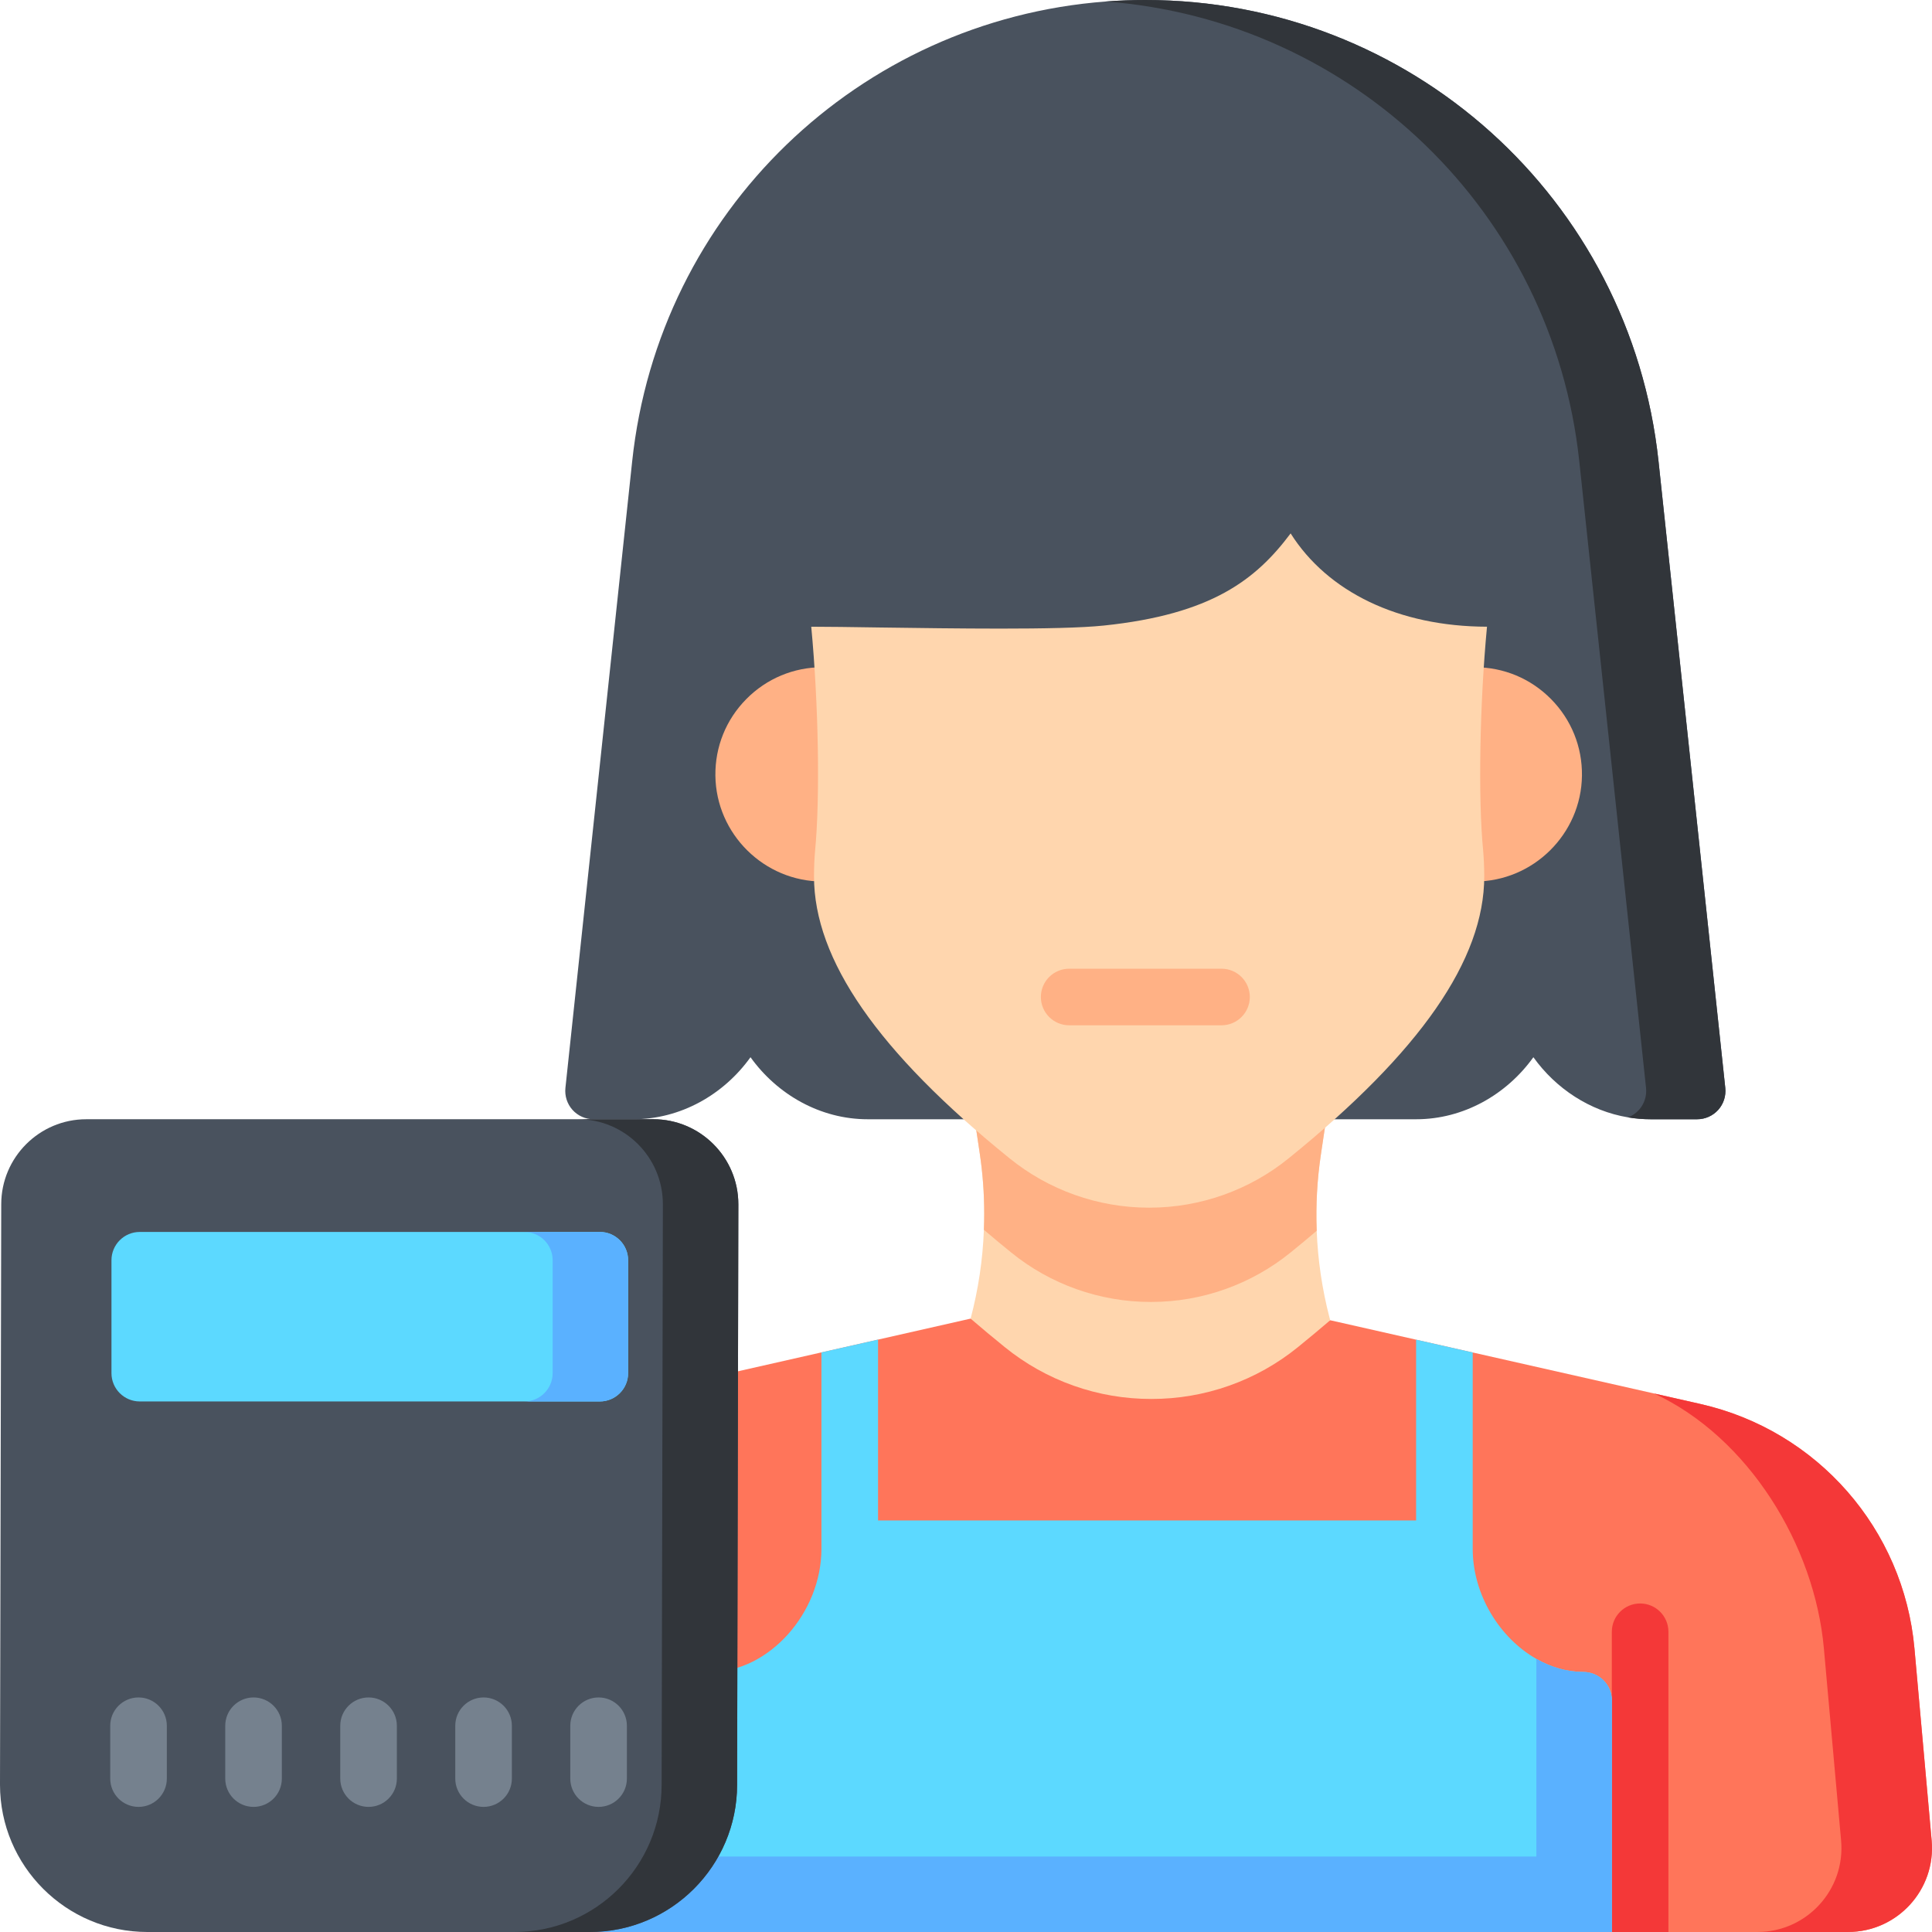 <svg id="Layer_1" enable-background="new 0 0 512 512" height="512" viewBox="0 0 512 512" width="512" xmlns="http://www.w3.org/2000/svg"><g><g><g><g><g><g><path d="m489.73 511.997h-371.48c-13.08 0-23.34-11.208-22.18-24.227l4.56-50.923c2.83-31.596 25.74-57.772 56.71-64.781l60.35-13.668 15-3.39 24.53-5.559 95.3.43 22.76 5.149 15 3.39 48.06 10.869 12.28 2.78c30.98 7.009 53.9 33.186 56.73 64.801l4.56 50.903c1.16 13.017-9.1 24.226-22.18 24.226z" fill="#ff755a"/><path d="m511.91 487.77c1.16 13.018-9.1 24.227-22.18 24.227h-24c13.08 0 23.34-11.208 22.18-24.227l-4.56-50.903c-2.46-27.506-20.07-56.013-45.01-67.581l12.28 2.78c30.98 7.009 53.9 33.186 56.73 64.801z" fill="#f43838"/><g fill="#f43838"><path d="m180.83 432.437v79.56h-15v-79.56c0-4.139 3.35-7.499 7.5-7.499 4.14 0 7.5 3.36 7.5 7.499z"/><path d="m442.15 432.437v79.56h-15v-79.56c0-4.139 3.36-7.499 7.5-7.499s7.5 3.36 7.5 7.499z"/></g><path d="m427.15 450.585v61.412h-270.843v-61.412l32.094-7.499c15.34-.05 29.29-15.588 29.29-32.656v-52.033l15-3.39v47.924h142.59v-47.904l15 3.39v52.013c0 12.228 7.17 23.677 16.87 29.196 3.84 2.19 8.08 3.45 12.43 3.46 4.159.01 7.569 3.339 7.569 7.499z" fill="#5cd9ff"/><path d="m427.15 450.585v61.412h-270.843v-19.997h250.843v-52.373c3.84 2.19 8.08 3.45 12.43 3.46 4.16.009 7.57 3.338 7.57 7.498z" fill="#5ab1ff"/></g></g></g></g><path d="m195.669 319.139-.329 153.832c0 21.52-17.51 39.029-39.03 39.029h-117.27c-21.53 0-39.04-17.51-39.04-39.029l.329-153.832c0-12.42 10.11-22.53 22.53-22.53h150.28c12.43.001 22.53 10.111 22.53 22.53z" fill="#49525e"/><path d="m195.669 319.139-.329 153.832c0 21.52-17.51 39.029-39.03 39.029h-20c21.56 0 39.03-17.48 39.03-39.039l.329-153.822c0-12.44-10.08-22.53-22.52-22.53h19.99c12.43.001 22.53 10.111 22.53 22.53z" fill="#31353a"/><path d="m166.459 333.979v29.919c0 4.14-3.36 7.5-7.5 7.5h-121.92c-4.14 0-7.5-3.36-7.5-7.5v-29.919c0-4.14 3.36-7.5 7.5-7.5h121.92c4.14 0 7.5 3.36 7.5 7.5z" fill="#5cd9ff"/><path d="m166.459 333.979v29.919c0 4.14-3.36 7.5-7.5 7.5h-20c4.14 0 7.5-3.36 7.5-7.5v-29.919c0-4.14-3.36-7.5-7.5-7.5h20c4.14 0 7.5 3.36 7.5 7.5z" fill="#5ab1ff"/><g fill="#75818e"><path d="m36.712 449.842c-4.142 0-7.5 3.357-7.5 7.5v14.003c0 4.142 3.358 7.5 7.5 7.5s7.5-3.357 7.5-7.5v-14.003c0-4.142-3.358-7.5-7.5-7.5z"/><path d="m97.671 449.842c-4.142 0-7.5 3.357-7.5 7.5v14.003c0 4.142 3.358 7.5 7.5 7.5s7.5-3.357 7.5-7.5v-14.003c0-4.142-3.358-7.5-7.5-7.5z"/><path d="m67.192 449.842c-4.142 0-7.5 3.357-7.5 7.5v14.003c0 4.142 3.358 7.5 7.5 7.5s7.5-3.357 7.5-7.5v-14.003c0-4.142-3.358-7.5-7.5-7.5z"/><path d="m128.151 449.842c-4.142 0-7.5 3.357-7.5 7.5v14.003c0 4.142 3.358 7.5 7.5 7.5s7.5-3.357 7.5-7.5v-14.003c0-4.142-3.358-7.5-7.5-7.5z"/><path d="m158.631 449.842c-4.142 0-7.5 3.357-7.5 7.5v14.003c0 4.142 3.358 7.5 7.5 7.5s7.5-3.357 7.5-7.5v-14.003c0-4.142-3.358-7.5-7.5-7.5z"/></g></g><g><path d="m352.34 349.218.18.66c-2.74 2.349-5.59 4.718-8.54 7.117-10.98 8.916-24.7 13.773-38.86 13.743-14.16.03-27.9-4.838-38.89-13.773-3.13-2.529-6.13-5.038-9.01-7.516 2.04-7.706 3.22-15.602 3.52-23.539.06-1.419.09-2.829.09-4.248 0-5.357-.39-10.715-1.19-16.042l-2.42-16.202h95.3l-2.46 16.472c-1.01 6.727-1.38 13.513-1.12 20.28.3 7.766 1.44 15.492 3.4 23.048z" fill="#ffd6ae"/><path d="m350.06 305.889c-1.01 6.727-1.38 13.513-1.12 20.28-2.23 1.909-4.54 3.828-6.94 5.767-10.39 8.436-23.49 13.094-36.9 13.094h-.23c-13.4 0-26.52-4.658-36.93-13.134-2.49-2.019-4.89-4.008-7.2-5.987.06-1.419.09-2.829.09-4.248 0-5.357-.39-10.715-1.19-16.042l-2.42-16.202h95.3z" fill="#ffb185"/><g><path d="m455.34 294.134c-1.43 1.58-3.45 2.48-5.58 2.48h-12.34c-2.02 0-4.02-.17-5.97-.5-10.16-1.69-19.14-7.64-25.09-15.94-7.09 9.89-18.49 16.44-31.06 16.44h-145.35c-12.57 0-23.97-6.55-31.06-16.44-7.09 9.89-18.49 16.44-31.06 16.44h-10.53c-2.13 0-4.16-.9-5.58-2.48s-2.1-3.69-1.88-5.81l17.69-166.047c7.05-66.198 60.13-116.937 125.5-121.877 3.47-.27 6.97-.4 10.5-.4 70.11 0 128.57 52.569 136 122.277l17.69 166.047c.22 2.12-.46 4.23-1.88 5.81z" fill="#49525e"/><path d="m457.22 288.324c.22 2.12-.46 4.23-1.88 5.81-1.43 1.58-3.45 2.48-5.58 2.48h-12.34c-2.02 0-4.02-.17-5.97-.5 1.09-.42 2.09-1.09 2.89-1.98 1.42-1.58 2.1-3.69 1.88-5.81l-17.69-166.047c-7.06-66.198-60.13-116.937-125.5-121.877 3.47-.27 6.97-.4 10.5-.4 70.11 0 128.57 52.569 136 122.277z" fill="#31353a"/><g fill="#ffb185"><path d="m197.781 185.26c-5.379 5.443-8.29 12.654-8.195 20.303.189 15.465 12.932 28.047 28.406 28.047h3.5v-56.79h-3.5c-7.655 0-14.833 2.998-20.211 8.44z"/><path d="m411.039 185.26c-5.379-5.443-12.557-8.44-20.211-8.44h-3.5v56.79h3.5c15.473 0 28.216-12.582 28.406-28.047.094-7.649-2.816-14.86-8.195-20.303z"/></g><path d="m393.05 225.385c.19 2.26.29 4.54.29 6.88 0 22.06-16.94 46.489-51.8 74.678-10.39 8.45-23.49 13.1-36.9 13.1h-.23c-13.4 0-26.52-4.66-36.93-13.13-34.83-28.159-51.76-52.589-51.76-74.658 0-2.34.09-4.61.28-6.74 1.36-13.95.92-39.029-1.01-59.429 4.3 0 10.59.09 17.83.2 10.3.14 21.8.3 32.24.3 11.4 0 21.54-.19 27.47-.81 28.55-2.98 40.3-12.14 49.5-24.42 9.79 15.49 28.55 24.67 52.04 24.73-1.93 20.38-2.38 45.44-1.02 59.299z" fill="#ffd6ae"/><g><path d="m323.715 256.721h-40.372c-4.142 0-7.5 3.356-7.5 7.496s3.358 7.496 7.5 7.496h40.372c4.143 0 7.5-3.356 7.5-7.496s-3.358-7.496-7.5-7.496z" fill="#ffb185"/></g></g></g></g></svg>